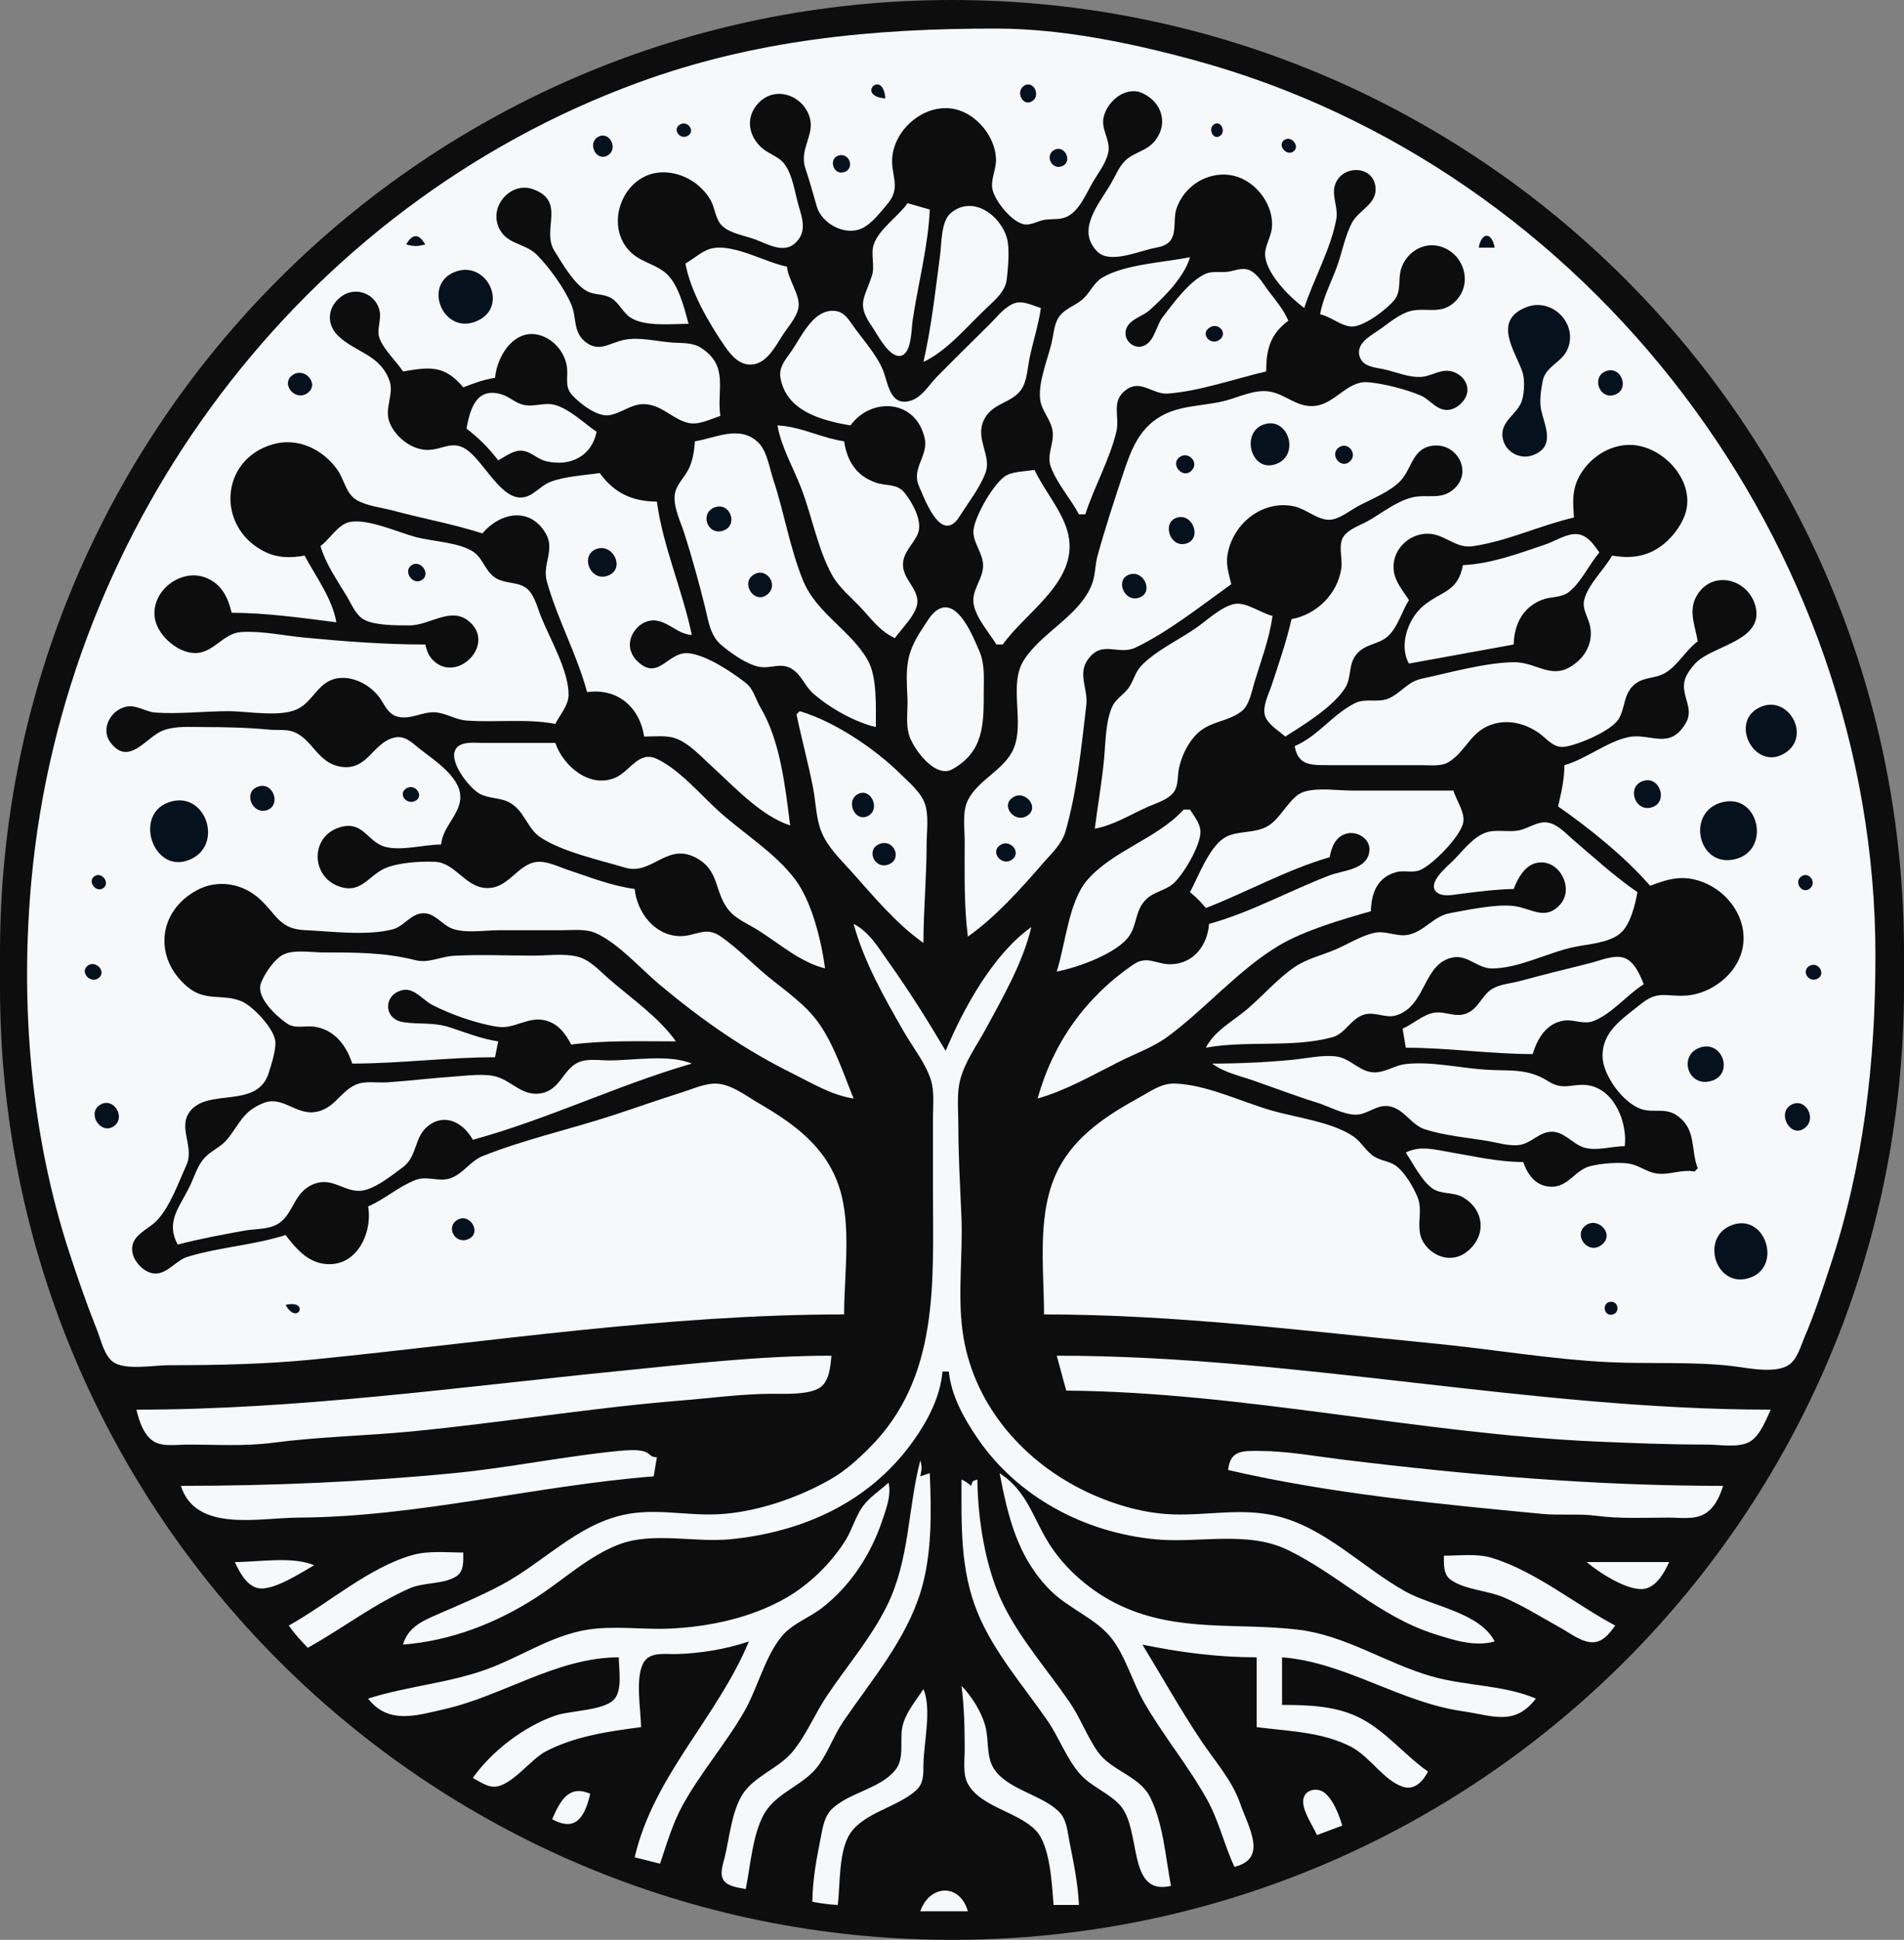 <svg width="600" height="611" viewBox="0 0 600 611" fill="none" xmlns="http://www.w3.org/2000/svg">
<rect x="0" y="0" width="600" height="611" fill="#808080" stroke="none"/>
<g clip-path="url(#clip0_130_69278)">
<path d="M300 0C134.315 0 0 134.315 0 300V311C0 476.685 134.315 611 300 611V611C465.685 611 600 476.685 600 311V300C600 134.315 465.685 0 300 0V0Z" fill="#0D0D0D"/>
<path d="M266 414C266 401.444 268.403 386.035 264.48 374C260.292 361.152 250.227 353.944 239 347.424C235.143 345.185 230.588 341.606 226 341.318C222.381 341.091 218.402 342.957 215 344.025C207.629 346.339 200.345 348.934 193 351.33C179.517 355.729 165.255 358.883 152.09 364.133C148.183 365.692 146.003 369.672 141.999 371.091C138.307 372.399 134.674 370.236 131 371.637C125.688 373.662 121.252 377.734 116 380C117.485 388.405 112.249 399.534 102 398.05C96.621 397.271 93.097 393.051 90 389C79.874 392.217 69.172 392.787 59.09 395.859C55.521 396.946 52.821 401.141 49 401.133C45.561 401.126 41.969 397.327 41.662 394C41.201 389.002 46.561 387.419 49.363 384.505C53.548 380.153 56.256 372.467 58.733 367C61.353 361.219 56.023 355.327 59.743 350.214C65.377 342.469 81.096 349.524 84.698 337.896C85.498 335.312 87.024 330.658 86.763 328C86.367 323.958 79.655 316.789 75.961 315.313C69.921 312.9 64.731 315.609 59.005 310.775C48.451 301.866 49.557 287.194 62 280.417C68.567 276.841 76.444 278.185 81.906 283.214C87.146 288.038 88.052 292.596 96 292.961C104.251 293.339 115.855 294.846 123.83 292.683C127.274 291.749 129.318 287.995 133.001 287.662C136.898 287.31 139.03 291.091 142.285 292.4C146.454 294.077 152.574 293 157 293H177C180.552 293 184.699 292.443 188 294.013C195.29 297.479 201.817 305.096 208 310.247C221.515 321.505 234.271 330.434 250 338.248C256.148 341.302 262.133 344.971 269 346C265.774 338.136 262.862 329.039 257.895 322.09C253.779 316.331 247.418 312.017 242 307.576C236.988 303.467 232.334 298.551 227 294.881C222.205 291.582 219.088 295.052 214 294.851C206.114 294.54 200.747 287.248 200 280C192.769 279.025 185.895 276.298 179 274C176.01 273.003 172.264 271.081 169.039 271.502C162.849 272.308 160.181 280.201 153 279.692C146.463 279.229 143.366 271.672 137 271.434C132.406 271.261 125.396 271.661 121.17 273.563C116.481 275.674 113.978 281.006 108.001 279.551C97.637 277.028 97.311 262.682 108 260.333C114.475 258.911 116.079 265.226 121.209 266.681C126.373 268.146 133.583 266.001 139 266C139.568 260.494 144.368 257.022 145.006 252C145.894 245.009 136.641 239.386 132.169 235.785C129.776 233.858 127.57 231.528 124.181 232.337C117.372 233.963 115.785 243.131 107 241.427C100.124 240.093 98.461 233.032 92.791 230.603C90.435 229.594 87.498 230.069 85 229.83C77.956 229.157 71.088 229 64 229C59.862 229 55.141 228.577 51.209 230.148C46.022 232.222 40.536 241.607 34.746 233.772C31.557 229.456 35.058 223.388 40.004 222.542C43.165 222.001 45.911 224.224 49 224.441C56.457 224.963 64.471 224 72 224C77.991 224 88.13 225.955 93.61 223.397C99.215 220.781 100.373 213.544 108 213.514C112.267 213.497 116.565 215.945 119.201 219.184C121.082 221.496 121.981 224.802 125.133 225.681C129.281 226.839 132.957 224.146 137 224.353C140.468 224.53 143.476 226.688 147 226.945C156.372 227.63 165.695 226.273 175 228C176.418 225.199 179.092 222.249 179.168 219C179.346 211.458 173.165 200.969 170.399 194C169.336 191.323 168.463 187.634 166.301 185.603C163.662 183.125 159.165 183.992 156.094 181.991C152.962 179.949 152.272 176.107 149.451 174.013C145.164 170.83 136.177 170.545 131 169.151C125.392 167.641 115.915 163.303 110.184 164.411C106.632 165.098 103.852 169.897 101 172C102.711 177.817 106.317 182.82 109.397 188C110.771 190.312 112.035 193.476 114.39 194.972C117.714 197.085 125.109 196.957 129 196.981C135.727 197.022 142.667 190.33 148.566 196.419C155.71 203.792 143.552 215.377 136.318 207.796C134.904 206.314 134.535 204.889 134 203C121.282 203 108.65 202.039 96 200.83C89.565 200.215 82.466 198.662 76.015 199.073C70.136 199.448 67.208 206.041 61 205.681C55.458 205.361 49.145 199.599 48.695 194C48.023 185.639 57.363 178.888 64.996 182.009C69.876 184.004 71.843 188.189 73 193C83.953 193.03 95.141 194.628 106 196C104.637 188.353 99.573 181.782 96 175C91.416 175.813 87.249 175.787 83 173.558C68.091 165.736 69.352 144.713 86 139.939C93.861 137.685 101.741 141.499 106.351 148.004C108.448 150.963 109.018 155.459 112.278 157.428C115.546 159.402 120.333 159.861 124 160.849C133.32 163.358 142.79 165.055 152 168C157.539 161.48 166.929 159.442 171.976 168.015C174.983 173.123 170.85 177.742 172.297 183C175.578 194.919 181.784 205.975 185 218C194.541 216.666 201.539 222.637 203 232C206.189 232 209.954 231.494 213 232.603C217.14 234.109 220.794 238.167 224 241.075C231.244 247.645 239.578 256.875 249 260C247.461 247.885 245.907 233.353 239.68 222.91C238.011 220.112 237.56 217.056 234.853 214.965C230.465 211.578 222.655 206.359 217.039 205.758C210.311 205.037 207.459 215.143 200.434 207.852C199.699 207.088 199.113 205.998 198.786 204.995C197.223 200.195 201.999 194.582 206.996 195.492C211.158 196.249 213.544 199.652 218 200C215.092 185.909 208.917 172.226 207 158C199.299 157.931 193.577 155.345 189 149C184.199 149.706 177.605 150.052 173.17 151.893C169.939 153.233 167.784 156.711 164 156.704C157.499 156.691 152.213 145.093 147 141.59C142.565 138.611 139.634 141.562 135 141.707C129.884 141.867 124.528 137.669 122.742 132.999C121.051 128.576 124.218 124.155 122.767 120C119.808 111.523 111.721 110.974 106.395 105.606C102.452 101.631 103.453 95.964 108.105 93.024C112.568 90.204 118.588 92.764 119.639 98.005C120.257 101.087 118.419 103.978 119.773 107C121.396 110.621 124.806 113.683 127 117C135.332 115.59 140.033 114.874 146 122C149.331 120.717 152.46 119.53 156 119C156.69 111.343 163.159 101.94 171.985 106.319C175.62 108.123 178.309 111.955 178.698 116C179.005 119.196 177.901 121.837 180.333 124.482C182.733 127.092 188.257 131.408 192 130.777C196.348 130.044 199.206 126.762 204 127.369C209.034 128.007 212.302 132.205 217 133.228C220.244 133.934 223.972 131.985 227 131C225.818 122.682 229.741 115.301 220.985 109.603C218.212 107.799 215.141 108.132 212 107.91C207.134 107.567 201.887 106.131 197 106.984C192.266 107.81 188.78 111.351 184.228 107.485C180.562 104.372 181.741 99.977 180.066 96C177.894 90.845 173.159 84.301 169.24 80.314C165.305 76.311 159.128 77.186 156.909 70.996C154.545 64.4 161.228 57.172 167.996 59.607C178.506 63.389 170.544 72.409 174.703 79C177.124 82.838 181.029 89.766 185.184 91.818C187.632 93.027 190.417 92.461 192.815 94.024C195.2 95.579 196.286 98.424 198.609 99.974C203.133 102.991 211.791 102 217 102C215.648 97.057 213.743 89.176 209.606 85.843C206.043 82.971 201.496 82.445 198.225 78.895C190.185 70.169 196.773 54.254 209 54.276C215.071 54.286 220.892 57.781 223.91 63.004C225.366 65.522 225.421 69.109 227.589 71.157C230.135 73.563 234.795 74.226 238 75.424C241.788 76.841 246.917 79.917 250.513 76.642C254.274 73.218 252.973 69.211 251.72 65C250.489 60.863 249.8 54.941 247.066 51.499C245.296 49.27 242.226 48.463 240.109 46.606C235.637 42.685 234.865 36.59 239.228 32.228C244.496 26.963 253.088 30.037 255.164 37.001C256.799 42.489 251.789 46.935 253.79 53C255.101 56.973 256.249 60.967 257.375 64.996C258.837 70.225 266.139 74.532 271.715 71.879C274.756 70.432 277.738 66.55 279.849 64C284.122 58.838 280.473 54.807 281.228 49C282.403 39.969 291.917 32.353 301 34.395C307.804 35.925 313.609 43.06 313.866 50C313.979 53.054 312.377 56.005 312.643 59C312.981 62.808 319.08 70.396 323.09 70.713C325.065 70.87 327.083 69.625 329 69.273C331.256 68.859 333.735 69.278 335.896 68.397C340.115 66.676 342.399 60.671 344.6 57C346.262 54.229 348.594 51.224 349.246 48C350.028 44.132 346.922 40.858 347.758 37.001C348.87 31.872 354.752 26.953 359.996 29.337C366.421 32.257 368.32 39.465 363.581 44.786C361.081 47.593 357.251 48.05 354.637 50.56C352.573 52.542 351.414 55.561 349.988 58C346.295 64.319 338.884 72.575 345.966 79.396C349.723 83.014 358.665 79.26 362.999 78.281C364.847 77.863 366.974 77.662 368.397 76.259C370.944 73.746 369.661 69.163 370.653 66C373.054 58.343 381.162 53.479 389 55.419C395.945 57.138 401.644 64.796 400.772 72C400.405 75.028 398.277 77.895 398.726 81C399.56 86.768 406.548 93.721 411 97C413.962 87.898 419.404 78.35 421.11 69C421.847 64.962 419.061 60.983 421.183 57.109C424.072 51.835 432.838 52.392 433.468 59.004C433.975 64.323 428.165 66.149 426.058 70.133C423.798 74.405 422.948 79.472 421.305 84C419.478 89.034 416.915 93.688 416 99C419.388 99.681 422.671 102.791 426 102.849C429.837 102.915 437.074 97.381 439.397 94.482C441.618 91.709 440.555 88.19 441.434 85.001C442.915 79.622 448.514 75.974 453.985 77.657C461.862 80.08 464.387 90.254 457.891 95.566C453.739 98.963 449.651 96.909 445 97.849C441.021 98.653 437.324 102.112 434.005 104.309C431.219 106.152 426.93 108.67 428.623 112.725C429.811 115.573 433.413 115.73 436 116.285C439.893 117.12 443.954 119.009 448 118.697C450.757 118.484 453.222 116.731 455.996 116.784C460.057 116.861 463.829 120.914 461.928 124.957C460.753 127.456 457.851 129.587 455.004 129.03C452.124 128.467 450.327 125.713 447.715 124.585C443.243 122.654 435.862 120.755 431 120.383C424.46 119.884 420.663 127.421 414 127.88C408.474 128.26 405.108 124.115 400 123.317C395.299 122.583 390.443 125.103 386 126.241C379.921 127.798 372.804 127.637 367.09 130.429C359.219 134.275 356.571 141.286 354 149C351.14 157.583 348.291 166.281 345.876 175C345.061 177.94 345.2 181.15 344.106 184C340.298 193.927 328.175 199.175 322.603 208C317.753 215.684 322.963 227.36 319.4 235.83C316.64 242.392 308.25 245.556 305.028 252C303.161 255.734 304 260.949 304 265C304 275.061 303.738 285.016 305 295C313.674 288.89 321.633 280.011 328.576 272C331.21 268.96 334.556 265.957 335.721 262C339.38 249.578 340.806 234.861 342.342 222C342.911 217.232 339.661 212.443 342.604 208.044C347.183 201.2 352.273 206.68 358 203.903C368.399 198.86 378.606 190.729 388 184C387.328 181.026 386.314 178.082 386.774 175C388.262 165.027 397.905 157.213 408 159.529C411.625 160.361 415.298 163.861 419 163.713C422.049 163.591 425.374 160.809 428 159.41C432.152 157.198 438.199 154.842 441.412 151.363C445.069 147.403 445.116 140.823 452 140.337C459.218 139.827 463.819 148.358 458.605 153.606C454.405 157.832 449.99 155.46 445 156.677C439.977 157.903 435.454 161.651 431 164.138C428.651 165.45 425.393 166.504 423.643 168.637C421.437 171.326 423.156 175.792 422.692 179C421.523 187.082 414.883 193.572 407 195C405.365 202.132 402.976 209.063 400.667 216C399.757 218.732 397.67 222.708 398.697 225.625C399.595 228.177 403.079 230.249 405 232C410.832 228.352 420.361 222.472 423.972 216.536C425.969 213.255 424.812 209.315 427.434 206.109C430.201 202.724 434.387 203.083 437.363 200.4C440.463 197.606 441.777 192.494 444 189C442.169 186.181 439.754 183.428 439.244 180C438.291 173.602 443.687 168.02 450 168.099C455.227 168.164 458.679 172.815 464 172.054C474.973 170.486 485.264 165.484 496 163C495.699 158.729 495.34 155.028 497.19 151.001C500.384 144.049 508.243 139.041 516 140.333C525.817 141.969 534.905 153.062 530.633 163C529.526 165.574 527.874 167.919 525.895 169.895C523.917 171.87 521.641 173.447 519 174.387C515.312 175.698 511.788 175.625 508 175C505.537 179.42 500.376 184.107 499.211 189C498.545 191.798 500.414 194.363 501.022 197C502.04 201.422 500.339 205.682 496.892 208.581C489.288 214.975 484.695 208.471 477 208.583C467.913 208.716 456.949 211.851 448.015 213.772C443.687 214.703 441.757 217.957 437.985 219.818C434.433 221.571 430.547 219.728 427 221.473C419.991 224.921 415.354 231.891 408 235C409.005 241.304 413.506 240.998 419 241H448C450.709 240.999 454.205 241.496 456.61 239.972C462.334 236.345 463.47 229.916 471 227.932C475.843 226.656 480.844 228.022 484.91 230.849C487.5 232.648 489.496 235.683 493.015 235.215C497.315 234.642 507.554 230.3 509.976 226.61C512.123 223.338 511.478 219.325 514.394 216.228C517.435 213 521.239 213.989 524.711 211.973C528.75 209.627 531.19 204.804 535 202C534.128 196.849 531.783 191.988 535.009 187.105C540.087 179.42 551.055 182.484 553.203 191.001C555.985 202.028 539.327 203.302 534.189 209.019C532.437 210.969 530.682 213.262 530.657 216C530.618 220.376 533.761 223.609 531.127 227.956C525.981 236.45 519.925 230.653 513 232.207C506.163 233.741 499.918 239.022 493 241C492.962 245.565 492.011 249.579 491 254C500.907 260.897 512.086 269.882 520 279C525.567 276.856 530.12 275.541 536 277.613C547.224 281.566 553.652 294.7 546.348 304.985C542.913 309.822 536.984 313.285 531 313.596C524.856 313.915 522.415 311.89 517 316.29C511.223 320.984 504.724 324.902 505.02 333.001C505.232 338.802 511.507 347.418 517.17 349.307C521.35 350.702 524.885 348.602 528.895 351.653C534.575 355.974 532.77 362.145 535 368L534 369C529.782 368.212 526.118 370.2 522 369.613C519.106 369.201 516.805 367.269 514 366.638C510.609 365.875 504.413 366.438 501.039 367.318C496.365 368.537 494.279 373.782 489 373.782C484.129 373.782 481.426 370.156 480 366C472.107 365.995 464.747 364.212 457 362.92C452.043 362.093 447.644 360.721 443 363C445.299 366.49 447.962 371.859 451.379 374.311C454.11 376.27 457.999 375.376 460.985 377.093C468.015 381.137 468.497 389.685 461.956 394.482C457.575 397.695 451.955 396.103 448.894 391.812C445.572 387.155 448.732 381.873 446.683 377C445.336 373.798 442.566 368.965 439.621 367.012C437.619 365.684 435.063 365.583 433.019 364.258C430.426 362.58 429.029 359.715 426.545 357.988C420.023 353.454 408.62 352.019 401 349.86C391.424 347.145 379.978 341.495 370 341.289C365.906 341.205 362.434 343.809 359 345.694C349.012 351.179 339.077 357.614 333.633 368C326.51 381.592 329 399.17 329 414C370.233 414 411.008 419.187 452 423.17C470.301 424.948 488.623 428.145 507 429.039C519.795 429.661 533.293 428.786 546 430.285C550.819 430.854 560.353 433.002 564.351 429.397C566.597 427.371 567.557 423.699 568.719 421C571.81 413.818 574.196 406.411 576.667 399C587.308 367.075 591 334.478 591 301C591 171.707 501.154 52.745 376 18.849C356.142 13.471 334.653 9.033 314 9C275.076 8.938 237.854 12.541 201 26.053C94.872 64.965 20.337 165.023 9.925 277C6.283 316.173 9.626 357.505 22.001 395C24.671 403.09 27.436 411.089 30.6 419C31.816 422.039 32.848 426.972 35.649 428.972C39.486 431.713 48.47 430 53 430C68.415 430 83.679 429.701 99 428.169C154.516 422.618 210.148 414.006 266 414Z" fill="#F6F8FA"/>
<path d="M279 31C278.255 21.448 269.448 30.255 279 31ZM322.589 27.086C319.91 28.997 322.433 33.888 325.411 31.763C328.077 29.861 325.471 25.029 322.589 27.086ZM214.356 39.171C211.725 40.572 214.188 44.135 216.644 42.829C219.275 41.428 216.812 37.865 214.356 39.171ZM382.564 39.171C380.573 40.471 382.241 44.261 384.436 42.829C386.427 41.529 384.759 37.739 382.564 39.171ZM188.434 43.137C184.957 45.161 187.975 51.121 191.566 48.914C194.992 46.809 191.988 41.067 188.434 43.137ZM404.643 44.132C402.505 45.709 405.244 49.083 407.397 47.84C409.982 46.346 406.959 42.424 404.643 44.132ZM332.314 47.175C329.107 48.781 331.385 53.735 334.721 52.338C338.103 50.922 335.552 45.554 332.314 47.175ZM264.275 48.971C261.008 49.924 262.531 55.215 265.895 54.249C269.517 53.21 267.73 47.962 264.275 48.971Z" fill="#05111D"/>
<path d="M286 64C282.984 68.281 277.057 72.029 275.352 77C274.258 80.188 275.842 83.659 274.721 87C272.238 94.406 269.89 95.764 274.885 103C276.53 105.383 280.171 112.688 283.786 112.079C287.313 111.485 287.194 103.596 287.579 101C289.284 89.481 292.494 77.602 293 66L286 64ZM291 114C298.471 110.516 304.981 102.558 310.999 96.91C313.612 94.459 316.807 91.762 317.258 88C317.663 84.614 318.244 78.236 317.311 75C315.192 67.651 306.434 61.336 299.589 67.136C296.548 69.712 296.762 76.349 296.282 80C294.785 91.385 293.557 102.812 291 114Z" fill="#F6F8FA"/>
<path d="M128 77C130.458 77.646 131.542 77.646 134 77C132.025 73.528 129.975 73.528 128 77ZM466 78H471C470.168 73.008 466.832 73.008 466 78Z" fill="#05111D"/>
<path d="M216 83C217.553 91.711 223.363 101.736 228.36 108.995C230.575 112.214 233.535 115.644 237.91 114.663C242.183 113.705 244.772 108.327 246.999 105C248.583 102.634 251.068 99.871 251.601 97C252.339 93.028 248.384 88.238 248 84C241.14 82.58 231.959 77.146 225 78.103C221.751 78.55 218.784 81.402 216 83ZM340 162H342C344.808 153.37 349.684 144.735 351.791 136C352.997 131 349.818 126.264 355.109 122.608C359.59 119.512 363.36 124.319 368 123.965C378.347 123.174 388.918 119.311 399 117C399.02 110.083 400.228 105.289 406 101C404.486 97.604 402.302 94.932 400.014 92C398.264 89.758 396.501 86.374 393.816 85.132C391.557 84.088 389.269 85.263 387 85.587C384.702 85.915 382.21 85.293 380.015 86.197C375.025 88.252 369.49 95.775 366.31 100C364.355 102.598 363.849 107.2 360.772 108.762C357.235 110.559 353.366 106.704 355.086 103.147C356.402 100.423 360.119 99.615 362.271 97.687C366.993 93.454 373.278 87.133 375 81C366.85 82.681 354.529 83.187 347.379 87.43C344.879 88.913 343.664 91.766 341.671 93.787C339.42 96.07 335.89 96.995 333.938 99.499C332.346 101.54 332.096 104.546 331.6 107C330.459 112.649 326.989 120.271 327.81 126C328.33 129.622 331.31 132.306 331.732 136C332.168 139.815 329.753 143.215 331.129 147C333.049 152.281 337.347 157.017 340 162Z" fill="#F6F8FA"/>
<path d="M143.105 85.743C133.231 89.876 139.657 105.375 149.957 101.257C160.805 96.92 153.414 81.429 143.105 85.743Z" fill="#05111D"/>
<path d="M268 134C274.488 125.063 288.553 125.646 291.384 138C292.651 143.529 287.169 147.435 289.548 153C290.888 156.135 294.237 165.043 298.108 165.534C300.432 165.829 301.773 163.609 302.846 161.941C305.423 157.937 308.845 153.456 310.529 149C312.54 143.677 307.579 138.658 309.742 133.001C312.121 126.779 318.67 127.293 321.836 122.686C323.628 120.079 323.789 116.028 324.4 113C325.482 107.632 327.269 102.428 328 97C325.577 96.317 322.544 94.68 320 95.417C316.81 96.342 314.257 99.749 312 102C306.412 107.575 300.728 113.072 295.209 118.715C292.745 121.234 290.542 125.122 286.985 126.199C280.572 128.141 279.911 121.014 278.405 117C276.456 111.806 271.578 106.613 268.41 102.023C266.988 99.963 265.637 98.131 262.961 97.913C256.148 97.356 252.414 106.396 249.12 111C247.368 113.449 245.381 115.807 245.944 119C247.788 129.46 258.731 132.405 268 134Z" fill="#F6F8FA"/>
<path d="M481.015 96.743C470.237 100.936 477.4 110.434 479.702 117C480.571 119.478 480.368 123.386 479.684 125.907C478.435 130.503 472.562 132.506 473.539 137.996C474.301 142.285 478.902 144.884 482.981 143.392C490.371 140.688 486.741 134.193 485.634 129C485.058 126.295 485.618 122.745 486.133 120.043C487.036 115.313 492.178 114.232 493.99 109.957C497.376 101.967 489.088 93.603 481.015 96.743ZM381.318 103.082C377.915 105.107 381.541 109.145 384.382 106.958C387.005 104.938 383.981 101.497 381.318 103.082ZM506.213 116.851C501.355 118.525 503.91 126.034 508.856 124.338C513.665 122.689 510.989 115.206 506.213 116.851ZM92.332 118.047C88.259 120.652 92.789 126.423 96.681 123.953C100.904 121.273 96.269 115.53 92.332 118.047Z" fill="#05111D"/>
<path d="M147 135C150.869 137.95 154.05 141.131 157 145C159.085 143.868 161.537 141.981 164.002 141.942C167.035 141.894 169.168 144.562 172 145.242C179.932 147.147 186.515 143.493 188 136C183.99 133.272 179.682 128.978 175 127.579C171.672 126.584 168.336 128.27 165 127.528C162.397 126.949 160.507 124.937 158 124.193C149.919 121.794 148.083 129.195 147 135Z" fill="#F6F8FA"/>
<path d="M398.059 133.762C390.971 136.396 394.213 148.858 401.956 146.214C409.938 143.488 405.924 130.838 398.059 133.762Z" fill="#05111D"/>
<path d="M245 134C246.238 140.966 250.066 147.407 252.576 154C255.851 162.603 257.735 172.973 262.139 181C264.481 185.268 268.601 188.433 271.83 192C275.047 195.554 277.6 198.942 282 201C284.148 197.855 289.464 193.012 289.095 189C288.691 184.603 284.009 181.864 284.604 177C285.041 173.432 288.015 171.184 289.277 168C290.814 164.123 287.476 158.186 285.034 155.188C282.634 152.241 279.256 153.137 276 152.016C269.82 149.889 266.929 145.171 266 139C258.8 137.937 252.339 134.335 245 134ZM219 139C218.745 142.115 218.342 145.185 216.865 148C215.46 150.677 212.936 152.853 212.617 156C212.223 159.891 214.498 164.372 215.656 168C218.072 175.57 220.197 183.293 222.127 191C223.191 195.253 223.712 200.099 227.228 203.099C230.249 205.676 235.074 209.119 239 209.973C242.897 210.821 246.161 208.341 249.867 210.897C252.639 212.809 253.738 216.184 256.224 218.39C261.298 222.894 269.408 227.492 276 229C275.983 222.94 276.487 213.332 273.486 208C268.196 198.601 257.333 193.174 253.133 183C248.928 172.814 247.144 161.471 243.667 151C242.522 147.554 241.74 142.283 239.157 139.6C233.378 133.598 225.451 137.994 219 139Z" fill="#F6F8FA"/>
<path d="M421.757 141.046C418.934 143.331 422.597 147.915 425.382 145.343C428.061 142.868 424.555 138.783 421.757 141.046ZM371.618 144.046C368.769 146.298 372.62 150.893 375.382 148.343C378.136 145.8 374.451 141.807 371.618 144.046Z" fill="#05111D"/>
<path d="M314 203H316C323.415 192.473 340.947 182.482 336.286 167C334.273 160.312 328.961 154.342 326 148C323.34 148.494 319.826 148.421 317.39 149.6C313.425 151.517 307.124 162.683 306.774 167C306.462 170.849 309.747 174.078 309.801 178C309.856 182.014 306.771 185.149 306.718 189C306.654 193.592 311.674 199.199 314 203Z" fill="#F6F8FA"/>
<path d="M225.224 159.801C220.39 161.588 222.911 168.771 227.856 167.149C232.782 165.533 230.119 157.991 225.224 159.801ZM371.143 162.971C365.924 164.234 368.587 172.706 373.776 171.208C378.777 169.763 376.041 161.785 371.143 162.971Z" fill="#05111D"/>
<path d="M461 178C459.449 186.556 454.123 186.133 448.498 190.853C443.51 195.041 440.813 203.486 444 209L477 203C477.151 196.749 479.766 191.293 486 188.894C488.798 187.817 492.037 188.361 494.482 186.397C498.344 183.295 500.773 177.786 504 174C502.269 171.579 500.286 168.538 496.999 168.238C493.773 167.943 489.991 170.476 487 171.484C478.66 174.294 469.852 177.614 461 178Z" fill="#F6F8FA"/>
<path d="M188.144 172.851C182.486 174.693 186.068 183.636 191.772 181.238C197.039 179.024 193.227 171.196 188.144 172.851ZM129.618 178.086C127.03 179.933 129.896 184.245 132.682 182.825C136.108 181.078 132.573 175.976 129.618 178.086ZM237.438 181.047C233.34 183.715 237.67 190.342 241.678 187.338C245.632 184.376 241.542 178.374 237.438 181.047ZM356.144 180.89C351.182 182.258 354.165 189.786 358.867 188.288C363.665 186.759 360.631 179.654 356.144 180.89Z" fill="#05111D"/>
<path d="M345 261C351.066 259.919 356.382 256.43 362 254C364.601 252.875 368.266 251.798 369.972 249.363C371.399 247.327 371.006 244.337 371.519 242C372.315 238.369 373.915 234.874 376.34 232.043C380.726 226.923 386.646 227.659 391.298 223.987C393.716 222.078 394.438 217.794 395.28 215C397.363 208.088 400.034 201.171 401 194C397.379 193.13 392.646 189.509 389 190.237C384.891 191.057 380.381 195.357 377 197.72C371.573 201.512 364.08 204.984 359.563 209.785C357.66 211.808 357.167 214.699 355.492 216.897C354.011 218.838 351.664 220.14 350.589 222.375C348.38 226.967 348.394 233.981 347.925 239C347.24 246.339 345.925 253.683 345 261ZM295.517 192.032C293.381 193.346 292.023 195.98 290.667 198.001C285.158 206.208 285.548 210.573 285.961 220C286.117 223.561 285.446 227.517 286.318 231C287.459 235.558 294.631 245.275 300.001 242.338C310.087 236.822 310 227.931 310 218C310 213.618 310.403 209.103 308.586 205C306.737 200.822 301.868 188.128 295.517 192.032Z" fill="#F6F8FA"/>
<path d="M554.059 223.028C545.178 227.871 552.877 242.409 561.895 237.539C571.505 232.35 563.379 217.944 554.059 223.028Z" fill="#05111D"/>
<path d="M252 224L251 225C252.588 232.695 254.683 240.285 256.196 248C257.08 252.51 257.122 257.73 258.85 262C260.824 266.875 265.048 270.863 268.49 274.715C275.405 282.452 282.485 291.002 291 297C291 286.617 291.999 276.342 292 266C292 261.967 292.813 256.842 291.397 253C290.064 249.386 286.653 246.645 284 244.001C275.928 235.954 263.042 227.249 252 224ZM260 305C258.841 296.399 255.86 284.004 250.581 277C244.348 268.731 234.695 262.778 227 255.95C220.954 250.585 214.348 242.518 207.004 239.029C201.296 236.316 198.567 242.905 193.985 244.91C185.864 248.464 177.485 241.309 175 234H152C149.567 234.005 145.602 233.441 143.85 235.603C140.803 239.365 147.901 248.216 151.093 249.973C154.173 251.668 157.881 251.105 160.985 253.009C165.349 255.687 166.258 261.058 170.275 263.722C177.241 268.343 188.973 270.873 197 273.285C205.321 275.785 210.004 265.487 218.996 270.001C226.923 273.979 224.947 280.838 229.6 286.621C231.899 289.48 235.954 291.125 239 293.053C245.535 297.19 252.408 303.216 260 305Z" fill="#F6F8FA"/>
<path d="M518.104 245.89C512.243 247.421 515.198 256.232 520.772 254.199C525.665 252.415 523.083 244.591 518.104 245.89ZM81.224 247.801C76.605 249.52 79.384 256.406 83.856 255.248C88.821 253.963 86.212 245.944 81.224 247.801ZM128.318 248.171C125.222 249.7 127.795 253.539 130.682 252.339C133.789 251.047 131.117 246.789 128.318 248.171ZM270.303 250.137C266.309 252.315 269.494 259.318 273.683 256.914C277.524 254.709 274.361 247.924 270.303 250.137Z" fill="#05111D"/>
<path d="M375 281C376.917 282.577 378.423 284.083 380 286C392.966 280.97 405.649 273.845 419 270C419.627 266.904 420.673 263.749 424.044 262.647C427.505 261.516 431.926 264.1 431.534 268.011C430.937 273.965 423.28 274.076 419 275.71C406.342 280.541 394.078 287.423 381 291C380.556 297.61 376.197 303.548 369 303.707C364.184 303.813 361.582 300.727 357 303.881C342.09 314.145 331.764 328.58 327 346C336.101 343.398 344.566 338.461 353 334.247C357.999 331.749 363.484 329.813 368 326.482C379.92 317.69 390.325 305.393 403 297.829C411.031 293.036 422.999 289.573 432 287C432.136 281.37 433.959 276.345 440.001 274.692C442.446 274.023 445.144 275.042 447.486 274.052C451.569 272.328 460.358 263.347 461.122 259C461.676 255.849 458.879 251.994 458 249H426C421.4 249 415.58 248.054 411.13 249.318C406.629 250.596 404.006 257.243 399.996 259.891C395.491 262.866 389.641 261.318 385.61 264.028C380.927 267.176 377.611 276.095 375 281Z" fill="#F6F8FA"/>
<path d="M319.319 251.072C315.053 253.663 319.73 259.454 323.667 256.954C327.752 254.36 323.112 248.767 319.319 251.072ZM53.016 252.757C42.225 256.735 48.192 274.697 58.996 271.066C71.086 267.004 64.957 248.355 53.016 252.757ZM543.001 252.616C531.016 255.38 534.99 273.723 546.996 270.562C558.075 267.646 554.317 250.006 543.001 252.616Z" fill="#05111D"/>
<path d="M373 255C364.541 264.255 350.577 267.885 342.51 277.326C336.767 284.046 335.72 297.64 333 306C339.363 304.866 352.287 300.243 355.976 294.61C358.395 290.916 357.714 286.635 361.214 283.228C363.664 280.843 367.089 280.543 369.61 278.412C372.865 275.66 378.329 266.318 378.293 262.002C378.271 259.398 376.315 257.1 375 255H373ZM477 280C478.364 276.488 480.711 272.059 485.004 271.662C491.719 271.041 496.007 279.966 491.682 284.852C486.946 290.202 482.483 286.011 477 285.363C471.275 284.688 462.746 286.569 457.015 287.595C451.738 288.539 449.025 293.223 444 294.384C440.263 295.248 436.782 292.969 433 293.832C428.829 294.783 424.913 297.321 421 298.999C416.816 300.793 411.763 302.004 408 304.563C402.603 308.235 397.996 313.624 393 317.866C388.497 321.689 382.721 324.641 380 330C392.874 327.61 407.311 330.144 419.896 326.682C424.052 325.539 425.679 320.717 430.004 319.529C433.403 318.596 436.689 320.838 440 319.803C449.61 316.799 448.344 303.219 458 301.539C462.467 300.761 465.668 304.989 470 305.029C478.441 305.106 487.75 300.008 496 298.285C500.444 297.358 506.835 297.039 510.49 294.066C513.744 291.418 515.299 284.946 516 281C508.957 276.184 502.502 270.259 496 264.728C493.487 262.591 490.553 259.146 487 259.009C484.26 258.904 481.622 260.851 479 261.468C475.447 262.304 471.378 261.023 468 262.313C464.059 263.819 460.896 268.085 458.001 271C456.267 272.746 449.536 278.109 452.662 280.972C454.438 282.598 457.894 281.848 460 281.576C465.595 280.852 471.36 280.116 477 280Z" fill="#F6F8FA"/>
<path d="M277.228 265.801C272.759 267.478 275.499 273.862 279.867 272.338C284.536 270.709 281.733 264.111 277.228 265.801ZM315.333 266.086C311.857 268.14 315.434 272.826 318.667 270.914C322.143 268.86 318.566 264.174 315.333 266.086ZM29.643 276.082C27.559 277.721 30.222 281.135 32.397 279.829C34.967 278.284 32.02 274.212 29.643 276.082ZM567.603 276.082C565.207 277.821 567.818 281.729 570.258 279.918C572.678 278.122 570.118 274.257 567.603 276.082Z" fill="#05111D"/>
<path d="M269 291C272.291 303.058 278.664 314.223 284.85 325C287.615 329.817 291.572 334.694 293.301 340C294.522 343.747 294 348.114 294 352V375C294 404.045 296.135 433.864 273.999 455.999C270.286 459.713 266.561 463.117 262 465.768C251.621 471.799 238.066 476.428 226 476.961C215.867 477.408 206.02 474.877 196 477.236C181.385 480.678 170.939 492.344 158 499.218C151.497 502.673 144.743 505.488 138 508.424C133.042 510.583 128.571 512.535 127 518C142.062 516.81 156.341 511.297 169 503.136C177.509 497.65 185.458 490.119 195 486.468C205.625 482.403 218.843 485.91 230 484.83C253.051 482.6 274.027 473.105 287.702 454C292.337 447.524 296.294 440.04 297 432H299C299.761 439.593 303.784 446.777 308.029 453C320.704 471.582 341.812 482.683 364 484.83C377.756 486.161 393.167 481.952 406 488.273C422.167 496.236 434.523 509.079 452 514.656C458.019 516.577 464.787 518.785 471 517C466.346 507.897 451.462 506.012 443 501.334C429.264 493.741 417.655 481.047 402 477.428C390.853 474.851 380.212 477.452 369 476.961C359.493 476.544 349.473 473.428 341 469.191C321.255 459.319 306.177 441.223 303.289 419C301.755 407.193 303.481 394.885 302.961 383C302.536 373.306 302 363.747 302 354C302 349.446 301.438 344.441 302.613 340C304.131 334.259 307.898 329.164 310.691 324C316.118 313.968 322.356 303.157 325 292C313.033 300.435 303.59 317.644 298 331C292.352 321.424 286.458 312.058 280 303C276.834 298.559 273.945 293.511 269 291ZM111 335C126.008 334.99 140.964 333 156 333L157 328C151.833 327.237 146.945 325.313 142 323.667C136.511 321.839 132.356 322.772 127.015 321.937C120.687 320.947 120.787 313.04 127.001 311.832C130.569 311.138 133.251 314.955 136.09 316.446C141.855 319.474 150.545 322.531 157 323.427C162.244 324.156 166.55 319.965 171.999 321.434C175.973 322.506 178.198 325.558 180 329C190.957 327.615 201.959 328 213 328C207.617 320.421 199.019 314.496 192 308.424C189.018 305.845 185.95 302.307 182 301.318C177.684 300.237 172.426 301 168 301C159.703 301 151.284 300.582 143 301.043C138.973 301.267 135.032 303.457 131 302.44C121.186 299.964 112.229 300 102 300C98.281 300 92.833 299.015 89.379 300.603C86.564 301.898 82.992 307.103 82.136 310C80.854 314.34 87.183 320.165 90.424 322.357C93.077 324.151 96.047 322.959 99 323.369C105.356 324.252 109.168 329.263 111 335ZM442 324L443 330C456.393 330 469.624 332 483 332C484.458 327.092 487.397 322.147 493 321.438C496.045 321.052 499.009 322.743 502 321.64C507.828 319.493 512.701 313.311 518 310C516.788 307.082 515.077 302.823 511.791 301.694C508.608 300.6 504.103 302.598 501 303.373C493.657 305.209 486.302 306.997 479 308.989C476.233 309.744 472.793 309.959 470.299 311.433C466.873 313.457 466.056 317.73 461.995 319.254C458.491 320.569 455.435 318.439 452 318.963C448.524 319.493 445.227 322.583 442 324Z" fill="#F6F8FA"/>
<path d="M27.757 304.082C24.863 306.14 28.64 310.151 31.204 307.958C33.581 305.924 30.119 302.402 27.757 304.082ZM570.342 304.171C567.486 305.631 569.82 309.57 572.591 308.339C575.558 307.021 573.126 302.748 570.342 304.171ZM536.044 329.851C528.823 331.938 531.602 342.364 538.957 340.547C546.502 338.683 543.032 327.831 536.044 329.851Z" fill="#05111D"/>
<path d="M382 335C385.768 337.818 390.583 338.811 395 340.344C401.672 342.66 408.244 345.198 415 347.283C418.708 348.428 423.124 350.947 427 351.088C430.963 351.232 433.864 347.602 438 348.478C442.62 349.456 444.723 354.341 449.09 355.721C455.336 357.696 462.534 358.329 469 359.414C472.121 359.937 475.833 361.128 479 360.596C482.642 359.985 485.196 356.451 489 356.457C492.978 356.463 495.447 360.213 499 361.386C502.854 362.659 507.961 361.033 512 361C512.856 354.029 509.111 343.628 500.996 341.928C496.019 340.886 492.938 343.775 488 340.625C481.228 336.306 475.71 337.439 468 336.91C460.018 336.364 450.95 334.244 443 335.137C439.839 335.491 437.146 337.415 434 337.732C428.703 338.267 425.892 333.3 421 332.742C416.452 332.222 411.515 333.401 407 333.83C398.728 334.617 390.314 335 382 335ZM56 392C62.874 390.222 70.008 388.862 77 387.615C80.409 387.007 84.656 387.322 87.686 385.427C92.618 382.343 92.48 375.355 99 372.894C104.563 370.795 107.845 374.972 113 375.083C117.421 375.178 123.526 370.181 126.941 367.641C131.697 364.104 130.354 358.06 135.059 354.518C140.48 350.435 146.186 353.868 149 359C172.486 352.589 194.631 341.763 218 335C210.841 331.996 199.744 334 192 334C189.038 334 185.043 333.346 182.274 334.603C177.248 336.885 176.555 343.641 170 344.432C164.632 345.08 161.574 340.902 157 339.298C153.131 337.941 147.068 338.811 143 339.09C135.994 339.569 129.006 340.431 122 340.91C118.909 341.122 115.126 340.36 112.209 341.603C107.082 343.789 105.35 349.542 99 350.296C93.084 350.999 88.869 345.058 83 347.432C76.344 350.124 75.639 353.94 71.567 358.893C69.619 361.261 66.719 362.323 64.638 364.495C62.149 367.091 61.203 370.852 59.629 374C56.394 380.471 52.188 384.898 56 392Z" fill="#F6F8FA"/>
<path d="M31.438 348.047C27.447 350.645 31.529 357.25 35.567 354.914C40 352.347 35.855 345.171 31.438 348.047ZM564.315 348.072C559.869 350.741 564.296 358.603 568.679 355.338C572.739 352.314 568.847 345.35 564.315 348.072ZM144.314 384.137C140.194 386.336 143.451 392.211 147.686 390.238C151.833 388.307 148.181 382.073 144.314 384.137ZM499.604 386.032C495.674 389.069 500.41 395.365 504.678 392.123C509.068 388.788 503.516 383.01 499.604 386.032ZM546.015 385.782C535.255 389.481 540.831 406.728 551.956 402.257C561.46 398.437 556.245 382.266 546.015 385.782ZM507.259 410.059C504.757 410.566 505.42 414.545 507.981 414.08C510.722 413.583 509.997 409.505 507.259 410.059ZM90 411C97.802 409.222 93.758 417.77 90 411Z" fill="#05111D"/>
<path d="M43 444C43.78 447.409 45.239 451.97 48.39 453.972C51.23 455.777 55.796 455 59 455C67.949 455 77.118 455.591 86 454.424C100.442 452.528 115.439 452.24 130 450.83C158.362 448.084 186.593 443.369 215 441.086C224.317 440.337 233.648 439.048 243 438.999C247.119 438.978 255.016 439.421 258.49 436.972C261.385 434.931 261.721 430.193 262 427C239.585 427 217.274 429.602 195 431.831C144.423 436.891 93.88 444 43 444ZM333 427L336 438C391.875 438.463 447.235 451.597 503 454.039C514.686 454.551 526.258 455 538 455C541.91 455 548.165 456.16 551.61 453.972C554.711 452.004 556.506 447.199 558 444C482.623 444 408.28 427 333 427ZM57 468C61.715 482.764 81.511 478.059 94 477.999C131.545 477.818 168.687 467.945 206 465L207 459C204.77 459 205.048 457.827 203 457.167C200.863 456.477 197.231 456.783 195 457C177.621 458.69 160.385 462.31 143 464C114.69 466.752 85.527 468 57 468ZM387 463C419.136 470.452 453.014 473.691 486 476.83C491.659 477.369 497.347 476.682 503 477.424C510.593 478.421 518.351 478 526 478C529.418 478 533.79 478.67 536.907 476.972C540.28 475.134 541.897 471.455 543 468C502.781 468 462.907 464.619 423 459.715C414.431 458.662 405.639 457.039 397 457.001C391.467 456.977 387.72 456.741 387 463ZM290 460C286.015 475.401 286.69 491.403 279.392 506C274.363 516.057 266.922 524.724 260.67 534C256.834 539.691 254.01 546.707 249.61 551.91C245.267 557.043 237.563 559.518 233.985 565.184C230.563 570.603 229.873 578.844 228.374 585C227.855 587.133 226.645 590.251 228.067 592.272C229.473 594.271 232.824 594.542 235 595C236.504 587.711 237.259 576.204 241.589 570.09C245.822 564.112 253.787 561.941 258.034 555.91C261.094 551.565 262.87 546.412 265.888 542C274.775 529.01 285.625 516.348 290.229 501C293.762 489.221 293.487 476.131 293 464L290 465C290.436 462.949 290.622 461.943 290 460ZM315 464C317.687 477.853 320.663 490.583 331.039 500.961C336.713 506.635 345.505 509.836 350.351 516.104C354.733 521.771 356.848 529.746 360.427 536C366.543 546.685 374.541 556.247 380.485 567C384.141 573.613 385.804 581.166 389 588C399.655 585.408 393.428 575.616 390.791 568C388.26 560.69 382.59 554.386 378.333 548C371.807 538.21 366.135 528.024 360 518C371.934 520.462 383.778 521.999 396 522V544C405.914 545.253 417.035 545.514 426 550.324C431.732 553.4 436.044 560.715 442 562.758C445.793 564.06 448.48 560.924 450 558C442.709 552.869 436.969 545.547 429 541.327C421.368 537.286 412.436 537 404 537V522C424.067 523.584 440.96 536.126 461 538.999C470.458 540.355 477.257 543.784 484 535C473.644 530.623 461.747 531.072 451 527.961C436.572 523.784 424.013 515.063 409 513.286C389.8 511.013 371.304 514.241 353 505.677C344.127 501.525 335.648 494.346 330.468 486C325.339 477.738 323.641 469.648 315 464ZM303 466C303 480.404 302.505 494.386 308.093 508C313.171 520.374 322.586 531.075 330.116 542C333.764 547.293 336.135 554.045 340.39 558.816C343.888 562.737 349.112 564.555 352.722 568.326C359.996 575.922 354.848 597.329 369 594C367.334 585.159 366.526 574.128 362.428 566.04C359.008 559.291 350.26 557.814 345.994 551.816C342.527 546.941 340.428 541.013 336.975 536C329.957 525.813 321.419 516.184 315.981 505C310.521 493.768 308.103 478.414 308 466C306.365 466.545 306.545 466.365 306 468C304.814 466.964 304.396 466.661 303 466ZM280 467C277.4 469.38 274.108 471.488 271.994 474.325C269.624 477.505 268.62 481.617 266.532 485C262.102 492.179 255.282 498.873 248 503.123C237.079 509.497 223.584 512.41 211 512.961C202.461 513.335 193.451 511.944 185 513.325C173.5 515.204 163.82 522.064 153 525.911C141.035 530.164 128.106 531.154 116 535C122.348 543.194 131.098 540.388 140 538.349C158.812 534.039 175.459 522.054 195 522C195 525.725 196.274 532.512 193.397 535.397C189.979 538.823 179.706 538.735 175 540.359C165.163 543.752 154.96 551.545 149 560C151.045 561.063 153.58 562.926 156.002 562.748C161.408 562.351 167.09 554.207 172 551.633C181.127 546.849 191.898 545.305 202 544C202 538.602 199.952 527.927 203.028 523.318C205.09 520.227 209.829 521.064 213 520.985C220.644 520.795 228.765 519.454 236 517C225.99 541.042 205.95 559.294 200 585L208 587C210.015 581.045 211.908 574.535 214.901 569C220.564 558.529 228.634 549.375 234.573 539C238.739 531.721 241.128 521.543 246.499 515.21C249.768 511.357 255.052 509.528 259 506.471C268.006 499.5 274.379 489.716 277.996 479C279.275 475.212 280.933 470.948 280 467ZM91 512C92.807 514.576 94.794 516.748 97 519C107.813 512.98 117.621 505.383 129 500.312C133.524 498.297 139.599 499.091 143.682 496.566C146.308 494.942 145.968 491.69 146 489C140.785 489 135.065 488.349 130 489.789C116.162 493.72 103.498 505.068 91 512ZM455 490C455.033 492.765 454.736 495.935 457.318 497.697C461.843 500.783 468.928 500.954 474 503.173C480.174 505.874 486.106 509.592 492 512.861C494.751 514.387 497.801 516.79 501 517.214C504.796 517.717 507.027 514.708 509 512C496.47 505.331 483.646 494.742 470 490.649C465.35 489.254 459.808 490 455 490ZM74 492C75.368 494.985 77.626 499.335 81.17 500.184C85.886 501.312 94.957 495.301 99 493C92.072 490.093 81.497 492 74 492ZM500 492C503.706 495.188 513.729 501.819 518.83 500.292C522.358 499.235 524.594 495.066 526 492H500ZM303 531C303.849 537.717 304 544.226 304 551C304 554.398 303.315 558.806 305.028 561.895C309.081 569.209 320.867 570.637 326.486 576.61C330.977 581.382 331.5 593.672 332 600H340C339.711 593.264 338.303 586.601 337.001 580C336.357 576.736 336.178 573.072 333.683 570.61C328.115 565.116 317.111 563.623 313.024 556.79C310.838 553.135 311.593 548.022 310.589 544.001C309.452 539.452 306.26 534.293 303 531ZM291 532C288.586 535.729 285.23 539.594 284.34 544.039C283.479 548.338 285.117 553.817 282.142 557.505C277.416 563.364 267.79 564.551 262.303 569.637C259.691 572.06 259.269 575.684 258.6 579C257.27 585.595 256.056 592.259 256 599C258.686 599.501 261.27 599.883 264 600C264.826 593.461 264.19 582.965 267.988 577.379C272.405 570.883 282.934 569.139 288.682 563.907C291.059 561.743 290.979 558.996 290.999 555.999C291.048 548.928 293.709 538.458 291 532ZM174 573C181.545 577.14 184.295 572.174 186 565C179.266 561.969 176.473 567.271 174 573ZM415 578L423 575C421.93 571.619 420.234 566.949 417.366 564.643C415.349 563.023 411.581 563.477 410.816 566.279C409.864 569.768 413.696 574.868 415 578ZM290 602H305C302.447 593.012 292.89 593.598 290 602Z" fill="#F6F8FA"/>
</g>
<defs>
<clipPath id="clip0_130_69278">
<rect width="600" height="611" fill="white"/>
</clipPath>
</defs>
</svg>
